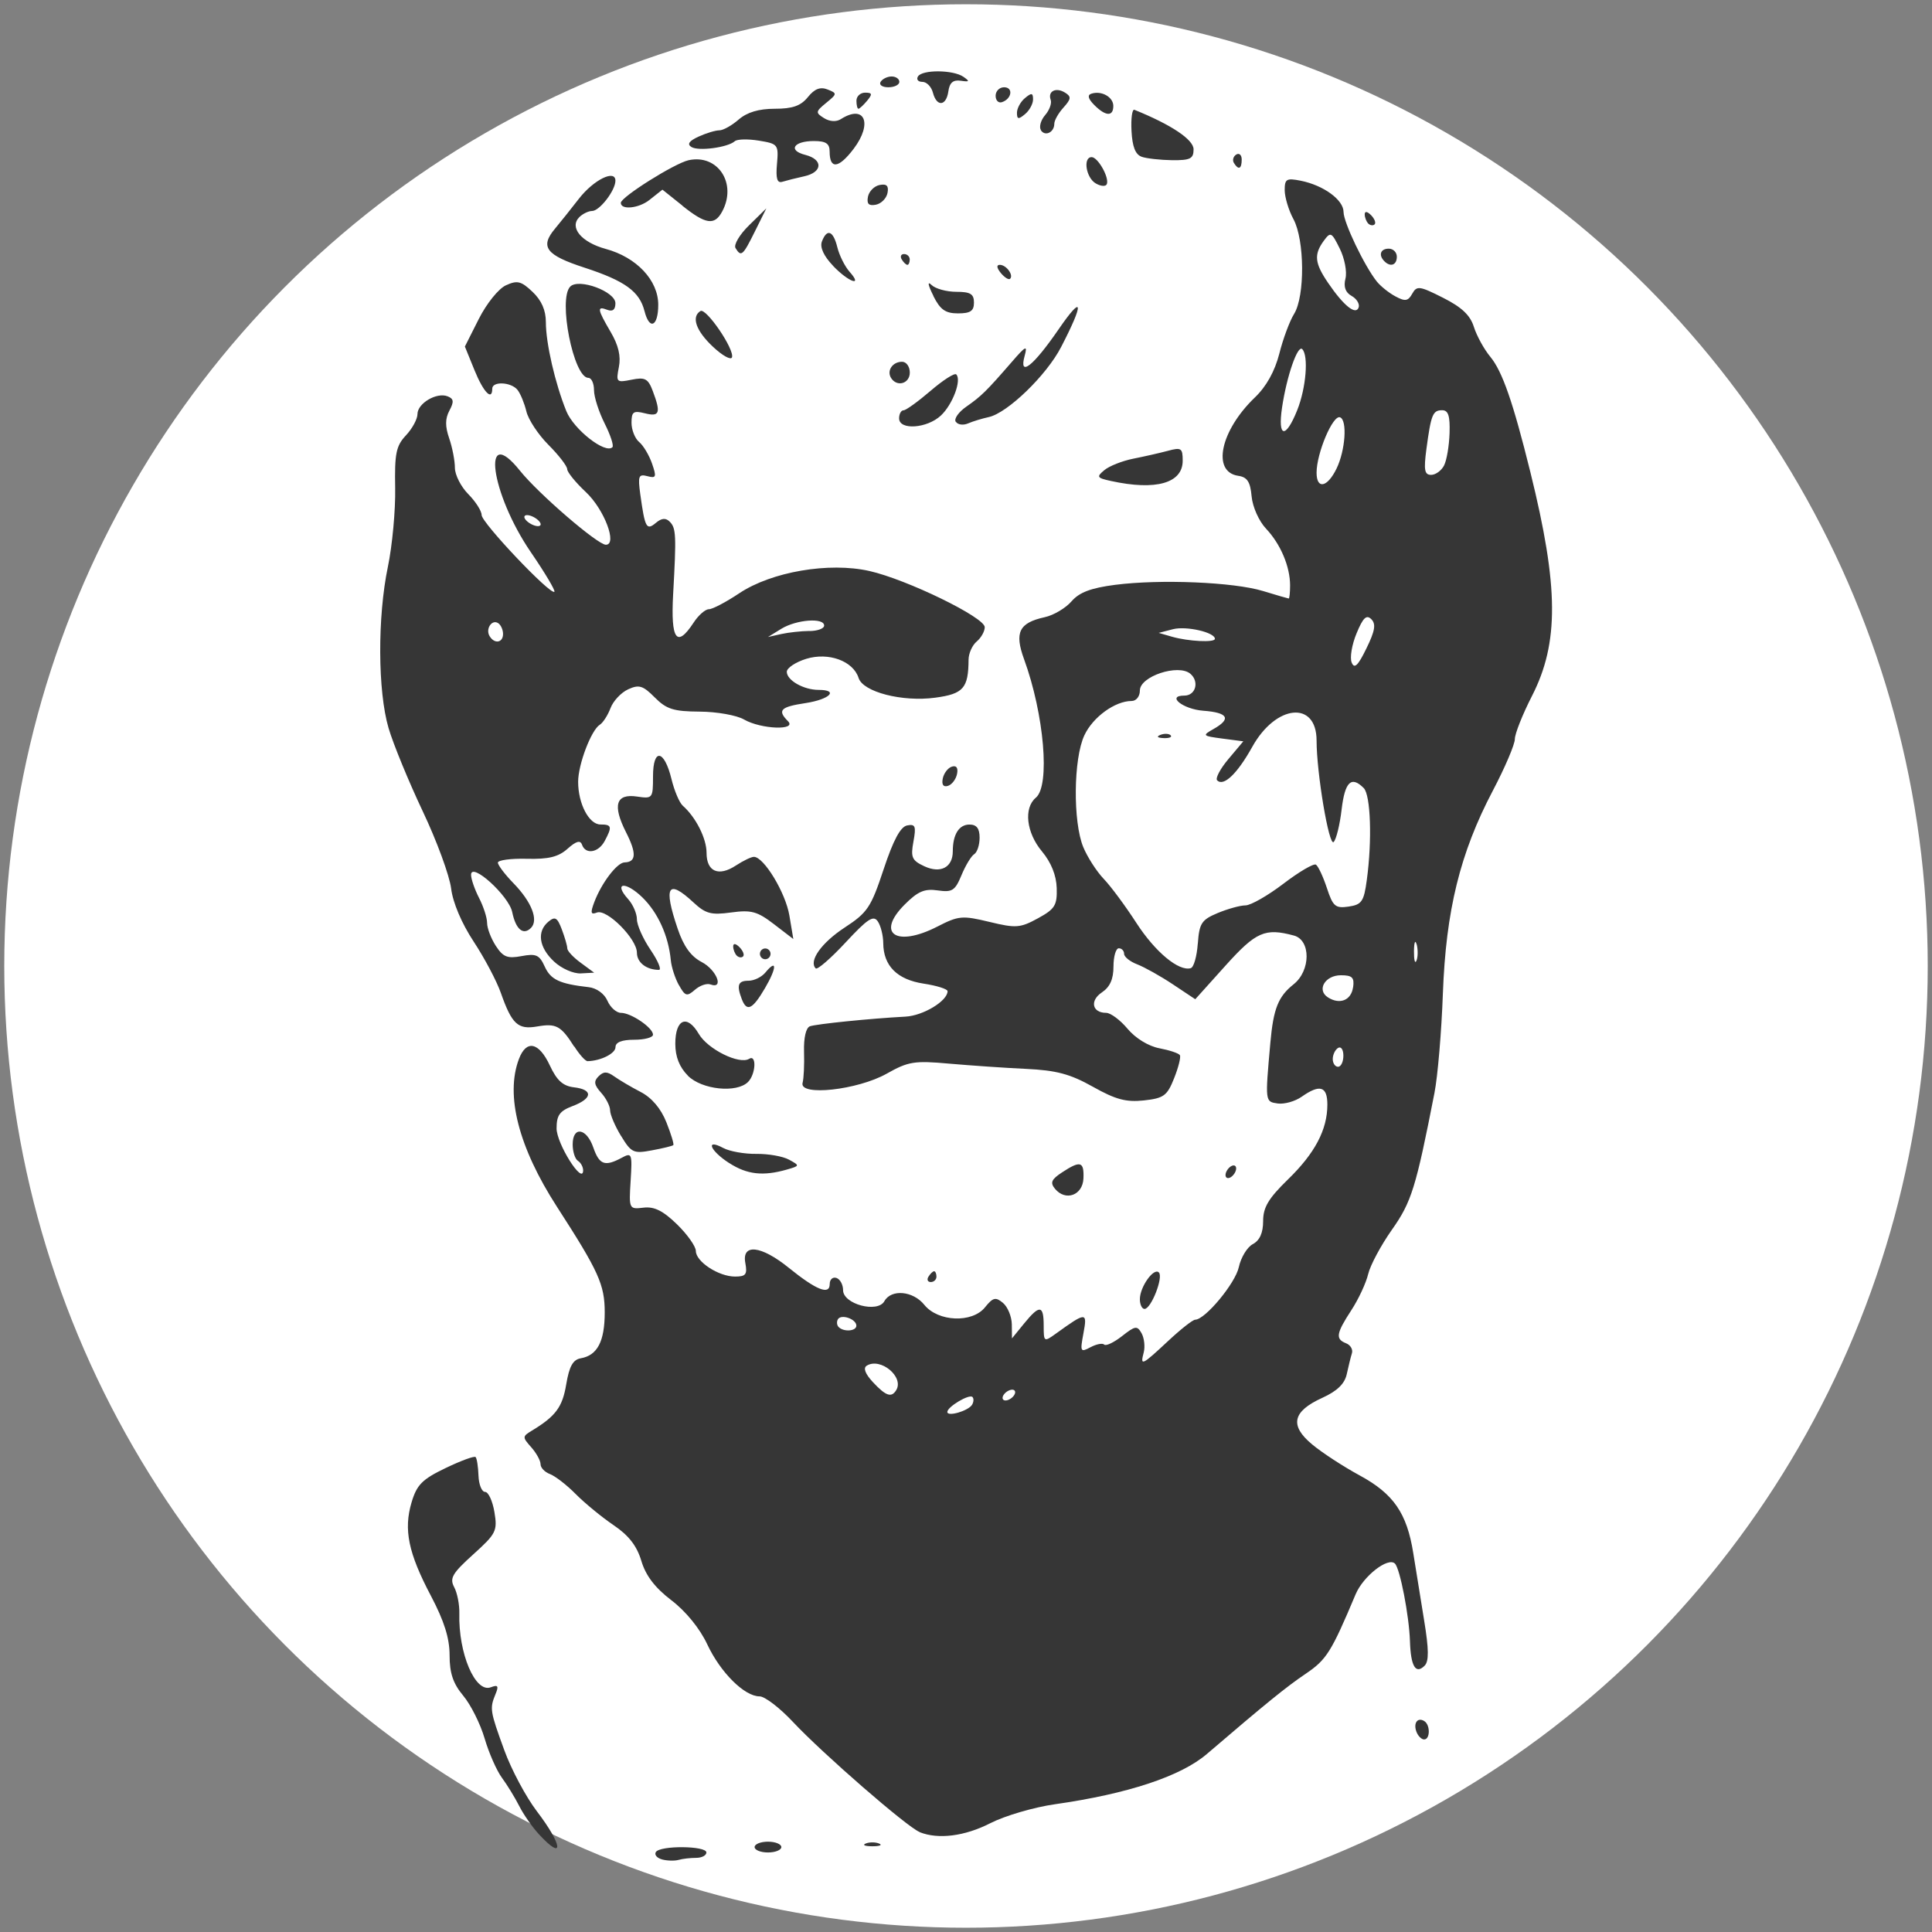 <svg class="{{ with .class }}{{ . }} {{ end }} icon" width="24" height="24" version="1.1" viewBox="0 0 24 24" xmlns="http://www.w3.org/2000/svg" xmlns:cc="http://creativecommons.org/ns#" xmlns:dc="http://purl.org/dc/elements/1.1/" xmlns:rdf="http://www.w3.org/1999/02/22-rdf-syntax-ns#">
 <rect x="0" y="0" width="24" height="24" fill="#808080" stroke="none"/>
 <circle cx="12" cy="12" r="11.947" fill="#fff" opacity=".994"/>
 <path d="m8.226 23.099c-0.064-0.017-0.1-0.058-0.079-0.092 0.051-0.084 0.628-0.079 0.628 0.005 0 0.037-0.057 0.067-0.128 0.067s-0.167 0.011-0.216 0.025c-0.049 0.014-0.141 0.012-0.206-0.005zm1.148-0.154c0-0.037 0.075-0.067 0.166-0.067s0.166 0.03 0.166 0.067-0.075 0.067-0.166 0.067-0.166-0.03-0.166-0.067zm-2.681-0.161c-0.082-0.089-0.192-0.247-0.244-0.351-0.053-0.104-0.149-0.261-0.214-0.349s-0.162-0.308-0.215-0.489c-0.053-0.181-0.173-0.42-0.266-0.531-0.125-0.15-0.169-0.278-0.169-0.501 0-0.213-0.067-0.425-0.231-0.737-0.282-0.534-0.342-0.825-0.241-1.164 0.065-0.218 0.132-0.286 0.422-0.425 0.189-0.091 0.357-0.153 0.373-0.137 0.016 0.016 0.032 0.12 0.036 0.231 0.004 0.111 0.041 0.202 0.082 0.202 0.041 6.7e-5 0.093 0.113 0.116 0.251 0.039 0.234 0.021 0.269-0.264 0.526-0.259 0.234-0.295 0.295-0.236 0.406 0.038 0.071 0.067 0.218 0.064 0.326-0.013 0.497 0.198 0.992 0.391 0.918 0.089-0.034 0.101-0.017 0.058 0.086-0.073 0.178-0.069 0.206 0.11 0.697 0.087 0.239 0.269 0.58 0.404 0.757 0.324 0.425 0.342 0.629 0.025 0.285zm4.061 0.117c0.046-0.019 0.12-0.019 0.166 0 0.046 0.019 0.008 0.034-0.083 0.034-0.091 0-0.129-0.015-0.083-0.034zm0.668-0.144c-0.155-0.062-1.205-0.975-1.571-1.366-0.164-0.175-0.35-0.318-0.415-0.318-0.188 0-0.486-0.296-0.65-0.646-0.092-0.197-0.267-0.412-0.446-0.548-0.204-0.156-0.318-0.305-0.373-0.489-0.056-0.187-0.156-0.316-0.345-0.444-0.146-0.099-0.358-0.273-0.47-0.386-0.112-0.114-0.257-0.225-0.321-0.249s-0.116-0.078-0.116-0.122-0.052-0.139-0.116-0.211c-0.111-0.125-0.111-0.134 0.008-0.206 0.296-0.179 0.38-0.292 0.427-0.576 0.038-0.224 0.083-0.306 0.181-0.323 0.206-0.036 0.297-0.21 0.297-0.57 0-0.344-0.074-0.508-0.594-1.313-0.476-0.738-0.642-1.383-0.472-1.834 0.092-0.244 0.248-0.212 0.384 0.079 0.087 0.187 0.163 0.256 0.3 0.272 0.24 0.028 0.232 0.139-0.017 0.233-0.161 0.061-0.199 0.114-0.199 0.278 3.06e-4 0.189 0.324 0.704 0.33 0.524 0.001-0.044-0.028-0.098-0.064-0.121-0.037-0.023-0.066-0.115-0.066-0.204 0-0.231 0.172-0.206 0.256 0.037 0.075 0.216 0.143 0.241 0.352 0.129 0.127-0.069 0.133-0.055 0.112 0.284-0.022 0.353-0.02 0.356 0.16 0.335 0.134-0.016 0.243 0.039 0.416 0.207 0.129 0.126 0.234 0.275 0.234 0.331 0 0.133 0.283 0.318 0.487 0.318 0.134 0 0.154-0.026 0.128-0.167-0.047-0.246 0.194-0.221 0.538 0.057 0.345 0.279 0.51 0.344 0.51 0.203 0-0.057 0.037-0.091 0.083-0.076 0.046 0.015 0.083 0.084 0.083 0.152 3.32e-4 0.174 0.429 0.288 0.513 0.137 0.085-0.153 0.356-0.129 0.496 0.045 0.171 0.212 0.595 0.229 0.754 0.031 0.099-0.123 0.132-0.131 0.223-0.055 0.059 0.049 0.108 0.169 0.11 0.265l0.002 0.176 0.15-0.184c0.193-0.237 0.244-0.232 0.244 0.025 0 0.204 0.004 0.206 0.15 0.101 0.378-0.273 0.394-0.273 0.344-0.006-0.043 0.23-0.038 0.241 0.087 0.174 0.073-0.039 0.15-0.054 0.171-0.033 0.021 0.021 0.12-0.026 0.221-0.105 0.164-0.129 0.188-0.133 0.243-0.036 0.033 0.06 0.045 0.166 0.027 0.237-0.046 0.175-0.026 0.166 0.3-0.138 0.157-0.147 0.309-0.267 0.339-0.267 0.125-2e-3 0.499-0.453 0.542-0.653 0.026-0.12 0.104-0.249 0.174-0.286 0.086-0.046 0.128-0.14 0.128-0.286 0-0.171 0.066-0.281 0.307-0.516 0.337-0.327 0.491-0.62 0.491-0.931 0-0.228-0.093-0.257-0.319-0.098-0.082 0.058-0.216 0.095-0.297 0.084-0.159-0.023-0.158-0.017-0.092-0.757 0.038-0.422 0.097-0.571 0.289-0.724 0.213-0.169 0.215-0.548 0.004-0.605-0.36-0.097-0.471-0.048-0.851 0.374l-0.375 0.417-0.278-0.185c-0.153-0.102-0.352-0.213-0.442-0.248-0.09-0.034-0.164-0.093-0.164-0.131s-0.03-0.069-0.066-0.069-0.066 0.102-0.066 0.226c0 0.158-0.044 0.255-0.144 0.322-0.153 0.102-0.121 0.254 0.053 0.254 0.055 0 0.175 0.089 0.266 0.198 0.099 0.118 0.259 0.216 0.395 0.242 0.126 0.024 0.241 0.062 0.255 0.086s-0.018 0.152-0.072 0.287c-0.086 0.217-0.128 0.248-0.375 0.275-0.221 0.024-0.351-0.011-0.634-0.17-0.283-0.159-0.454-0.204-0.831-0.222-0.261-0.012-0.69-0.042-0.954-0.065-0.432-0.039-0.508-0.027-0.777 0.125-0.361 0.203-1.088 0.283-1.044 0.114 0.015-0.055 0.023-0.229 0.018-0.387-0.005-0.174 0.024-0.298 0.073-0.316 0.084-0.029 0.753-0.097 1.188-0.12 0.22-0.012 0.522-0.195 0.522-0.316 0-0.027-0.134-0.069-0.298-0.094-0.328-0.05-0.499-0.221-0.501-0.503-5.32e-4 -0.093-0.03-0.214-0.067-0.269-0.054-0.082-0.126-0.035-0.4 0.26-0.184 0.198-0.351 0.343-0.372 0.323-0.09-0.091 0.071-0.318 0.359-0.507 0.285-0.186 0.328-0.251 0.485-0.725 0.12-0.362 0.209-0.528 0.292-0.544 0.102-0.02 0.113 0.01 0.078 0.201-0.036 0.196-0.019 0.234 0.135 0.306 0.202 0.094 0.354 0.015 0.354-0.186 0-0.209 0.077-0.332 0.207-0.332 0.089 0 0.126 0.048 0.126 0.163 0 0.09-0.03 0.182-0.067 0.205s-0.108 0.14-0.158 0.261c-0.08 0.193-0.115 0.215-0.296 0.189-0.163-0.024-0.247 0.012-0.412 0.178-0.359 0.361-0.1 0.532 0.409 0.271 0.263-0.135 0.309-0.139 0.645-0.058 0.33 0.08 0.383 0.076 0.603-0.044 0.212-0.116 0.24-0.161 0.234-0.376-0.005-0.159-0.069-0.318-0.183-0.455-0.195-0.233-0.23-0.539-0.076-0.668 0.179-0.149 0.103-1.036-0.147-1.721-0.121-0.332-0.062-0.451 0.257-0.521 0.111-0.024 0.26-0.113 0.333-0.197 0.097-0.112 0.241-0.166 0.542-0.205 0.563-0.072 1.473-0.034 1.837 0.077 0.166 0.051 0.309 0.092 0.319 0.093 0.009 4.011e-4 0.017-0.073 0.017-0.162 0-0.235-0.118-0.514-0.299-0.706-0.088-0.093-0.167-0.27-0.179-0.401-0.016-0.18-0.054-0.239-0.165-0.255-0.333-0.048-0.224-0.562 0.207-0.975 0.141-0.135 0.246-0.324 0.302-0.542 0.046-0.184 0.129-0.407 0.184-0.495 0.136-0.22 0.131-0.918-0.008-1.176-0.06-0.11-0.108-0.272-0.109-0.359-3.32e-4 -0.141 0.022-0.154 0.199-0.119 0.284 0.057 0.532 0.238 0.532 0.388 0 0.13 0.259 0.671 0.414 0.865 0.047 0.058 0.15 0.141 0.231 0.184 0.12 0.065 0.157 0.059 0.208-0.033 0.057-0.102 0.09-0.098 0.383 0.05 0.232 0.117 0.338 0.217 0.383 0.362 0.035 0.11 0.126 0.277 0.204 0.371 0.15 0.181 0.283 0.565 0.498 1.434 0.353 1.425 0.357 2.12 0.02 2.779-0.117 0.229-0.213 0.47-0.213 0.536 0 0.066-0.123 0.355-0.274 0.642-0.407 0.774-0.582 1.488-0.62 2.519-0.017 0.473-0.064 1.03-0.105 1.237-0.23 1.176-0.285 1.353-0.528 1.697-0.136 0.193-0.269 0.441-0.295 0.551-0.026 0.11-0.12 0.313-0.21 0.45-0.188 0.289-0.199 0.357-0.064 0.41 0.054 0.021 0.087 0.077 0.072 0.124-0.015 0.047-0.043 0.164-0.064 0.259-0.026 0.12-0.119 0.21-0.303 0.294-0.372 0.169-0.41 0.344-0.127 0.579 0.123 0.103 0.389 0.276 0.59 0.385 0.421 0.228 0.587 0.469 0.666 0.964 0.03 0.191 0.091 0.567 0.135 0.836 0.059 0.36 0.061 0.509 0.006 0.564-0.111 0.111-0.172 0.008-0.182-0.305-0.01-0.314-0.123-0.899-0.186-0.963-0.085-0.086-0.394 0.155-0.489 0.381-0.302 0.718-0.361 0.812-0.62 0.987-0.241 0.163-0.484 0.36-1.227 0.996-0.324 0.278-0.984 0.496-1.888 0.625-0.261 0.037-0.622 0.143-0.802 0.235-0.319 0.163-0.647 0.204-0.878 0.112zm0.653-5.306c0.021-0.035 0.024-0.078 0.005-0.097-0.04-0.04-0.312 0.122-0.312 0.186 0 0.063 0.26-0.013 0.307-0.089zm0.524-0.121c0.023-0.037 0.011-0.067-0.025-0.067s-0.085 0.03-0.108 0.067-0.011 0.067 0.025 0.067c0.037 0 0.085-0.03 0.108-0.067zm-1.466-0.061c0.101-0.164-0.195-0.41-0.366-0.304-0.047 0.029-0.019 0.101 0.077 0.205 0.161 0.172 0.23 0.196 0.289 0.099zm-0.495-0.801c0-0.082-0.187-0.148-0.229-0.08-0.018 0.03-0.014 0.074 0.009 0.097 0.063 0.064 0.22 0.052 0.22-0.017zm6.05-3.354c0-0.076-0.03-0.119-0.066-0.096-0.037 0.023-0.066 0.085-0.066 0.138s0.03 0.096 0.066 0.096 0.066-0.062 0.066-0.138zm0.121-0.849c0.017-0.122-0.011-0.15-0.152-0.15-0.196 0-0.304 0.182-0.162 0.274 0.147 0.095 0.29 0.038 0.313-0.124zm-1.929-0.544c0.018-0.252 0.046-0.295 0.247-0.379 0.125-0.052 0.28-0.095 0.345-0.095 0.065-1.34e-4 0.277-0.121 0.471-0.269s0.376-0.255 0.404-0.237 0.089 0.148 0.136 0.29c0.075 0.229 0.105 0.255 0.27 0.231 0.163-0.024 0.19-0.063 0.226-0.331 0.067-0.49 0.048-1.054-0.038-1.141-0.155-0.156-0.234-0.079-0.275 0.266-0.022 0.19-0.067 0.372-0.099 0.404-0.058 0.058-0.212-0.859-0.212-1.26 1.99e-4 -0.499-0.504-0.451-0.798 0.076-0.188 0.338-0.357 0.498-0.437 0.418-0.025-0.025 0.038-0.144 0.14-0.265l0.185-0.22-0.26-0.034c-0.249-0.033-0.253-0.038-0.11-0.119 0.225-0.127 0.181-0.204-0.128-0.227-0.253-0.019-0.463-0.188-0.234-0.188 0.141 0 0.188-0.176 0.073-0.272-0.15-0.125-0.626 0.033-0.626 0.208 0 0.074-0.045 0.131-0.103 0.131-0.205 0-0.48 0.199-0.586 0.425-0.137 0.289-0.144 1.077-0.014 1.391 0.052 0.125 0.166 0.302 0.253 0.393 0.087 0.09 0.27 0.337 0.407 0.549 0.235 0.362 0.526 0.603 0.675 0.561 0.037-0.01 0.076-0.147 0.087-0.303zm-0.465-2.592c0.048-0.019 0.105-0.017 0.127 0.005 0.022 0.022-0.017 0.038-0.087 0.035-0.077-0.003-0.093-0.019-0.04-0.04zm3.183 2.604c-0.017-0.065-0.032-0.028-0.033 0.082-0.001 0.11 0.012 0.164 0.031 0.118s0.019-0.136 0.003-0.201zm-0.563-4.041c-0.06-0.06-0.103-0.019-0.183 0.175-0.058 0.139-0.086 0.303-0.061 0.363 0.033 0.083 0.078 0.041 0.183-0.175 0.107-0.218 0.121-0.303 0.061-0.363zm-1.943 0.244c0-0.081-0.355-0.162-0.52-0.12l-0.178 0.046 0.166 0.048c0.203 0.058 0.532 0.074 0.532 0.026zm1.511-2.115c0.11-0.226 0.136-0.604 0.043-0.637-0.089-0.032-0.291 0.445-0.291 0.688 0 0.211 0.134 0.184 0.248-0.051zm1.336-0.04c0.033-0.064 0.063-0.245 0.068-0.401 0.007-0.214-0.016-0.284-0.092-0.284-0.117 0-0.138 0.053-0.196 0.485-0.034 0.259-0.023 0.318 0.059 0.318 0.056 0 0.128-0.053 0.161-0.117zm-1.824-0.687c0.11-0.275 0.142-0.676 0.062-0.757-0.057-0.057-0.193 0.336-0.251 0.726-0.056 0.376 0.045 0.392 0.189 0.031zm0.675-1.418c-0.077-0.043-0.102-0.113-0.076-0.216 0.021-0.084-0.011-0.251-0.071-0.372-0.102-0.206-0.114-0.212-0.199-0.096-0.124 0.17-0.113 0.277 0.054 0.522 0.194 0.285 0.346 0.407 0.38 0.304 0.014-0.043-0.025-0.107-0.088-0.142zm0.806 17.838c-0.042-0.109 0.014-0.186 0.097-0.134 0.076 0.047 0.074 0.228-0.002 0.228-0.033 0-0.075-0.042-0.095-0.094zm-3.436-5.375c0-0.153 0.173-0.396 0.236-0.332 0.058 0.059-0.096 0.453-0.178 0.453-0.032 0-0.058-0.054-0.058-0.121zm-2.626-0.28c0.023-0.037 0.054-0.067 0.07-0.067 0.016 0 0.029 0.03 0.029 0.067s-0.032 0.067-0.07 0.067c-0.039 0-0.052-0.03-0.029-0.067zm1.572-1.091c-0.063-0.076-0.046-0.117 0.087-0.204 0.228-0.15 0.275-0.137 0.266 0.075-0.009 0.21-0.222 0.287-0.353 0.129zm2.118-0.171c0-0.037 0.03-0.085 0.066-0.108 0.037-0.023 0.066-0.011 0.066 0.026s-0.03 0.085-0.066 0.108-0.066 0.011-0.066-0.026zm-6.166-0.149c-0.239-0.154-0.3-0.309-0.073-0.187 0.079 0.042 0.263 0.075 0.411 0.073 0.147-2e-3 0.33 0.03 0.406 0.072 0.135 0.074 0.135 0.076-0.028 0.123-0.294 0.084-0.494 0.062-0.715-0.081zm-1.343-0.336c-0.075-0.123-0.136-0.267-0.136-0.319-1.33e-4 -0.052-0.05-0.151-0.112-0.219-0.087-0.097-0.094-0.142-0.031-0.204s0.105-0.062 0.195 2e-3c0.063 0.045 0.21 0.132 0.328 0.193 0.137 0.071 0.251 0.205 0.319 0.376 0.058 0.146 0.097 0.273 0.086 0.284-0.011 0.011-0.13 0.04-0.266 0.065-0.228 0.043-0.256 0.03-0.382-0.178zm0.831-0.749c-0.106-0.107-0.157-0.235-0.157-0.397 0-0.308 0.147-0.37 0.292-0.122 0.112 0.191 0.504 0.384 0.625 0.309 0.095-0.059 0.083 0.19-0.013 0.287-0.141 0.142-0.574 0.097-0.748-0.077zm-1.413-0.361c-0.164-0.259-0.224-0.292-0.459-0.251-0.24 0.042-0.315-0.027-0.452-0.416-0.052-0.149-0.205-0.437-0.339-0.64-0.148-0.225-0.258-0.483-0.279-0.659-0.02-0.159-0.178-0.591-0.353-0.959-0.174-0.368-0.365-0.832-0.424-1.032-0.135-0.459-0.139-1.381-0.008-2.007 0.054-0.26 0.095-0.699 0.09-0.975-0.008-0.429 0.011-0.524 0.134-0.655 0.079-0.084 0.143-0.203 0.143-0.264 0-0.133 0.238-0.274 0.374-0.221 0.077 0.03 0.082 0.067 0.023 0.177-0.054 0.101-0.054 0.197-0.003 0.345 0.039 0.113 0.071 0.278 0.071 0.366 0 0.088 0.075 0.235 0.166 0.327 0.091 0.092 0.166 0.209 0.166 0.26 0 0.096 0.858 1 0.904 0.953 0.014-0.014-0.117-0.235-0.291-0.489-0.503-0.734-0.622-1.62-0.137-1.015 0.23 0.287 0.965 0.92 1.067 0.92 0.147 0-0.02-0.44-0.247-0.653-0.128-0.12-0.233-0.249-0.233-0.286s-0.104-0.173-0.232-0.301-0.251-0.315-0.275-0.416c-0.024-0.1-0.073-0.22-0.109-0.266-0.078-0.1-0.315-0.112-0.315-0.017 0 0.157-0.109 0.045-0.22-0.228l-0.12-0.295 0.173-0.343c0.097-0.192 0.245-0.376 0.337-0.418 0.14-0.064 0.189-0.053 0.33 0.081 0.112 0.106 0.166 0.228 0.166 0.378 0 0.262 0.115 0.76 0.254 1.104 0.093 0.229 0.486 0.536 0.573 0.448 0.019-0.019-0.025-0.152-0.097-0.295s-0.132-0.329-0.132-0.413c0-0.084-0.031-0.153-0.07-0.153-0.184 0-0.379-0.98-0.225-1.134 0.106-0.107 0.561 0.061 0.561 0.207 0 0.08-0.034 0.107-0.1 0.082-0.132-0.051-0.126-0.01 0.041 0.275 0.097 0.165 0.129 0.301 0.102 0.436-0.037 0.188-0.03 0.195 0.157 0.157 0.168-0.034 0.206-0.014 0.264 0.14 0.103 0.273 0.086 0.324-0.098 0.277-0.143-0.036-0.166-0.019-0.166 0.118 0 0.088 0.043 0.196 0.095 0.239 0.052 0.043 0.124 0.164 0.16 0.268 0.058 0.167 0.051 0.185-0.058 0.156-0.109-0.029-0.119-0.002-0.088 0.225 0.058 0.419 0.077 0.453 0.194 0.355 0.071-0.06 0.123-0.064 0.172-0.014 0.079 0.079 0.083 0.168 0.042 0.903-0.031 0.564 0.045 0.67 0.254 0.351 0.06-0.092 0.145-0.167 0.19-0.167s0.214-0.089 0.377-0.198c0.402-0.268 1.115-0.39 1.617-0.277 0.465 0.105 1.433 0.576 1.433 0.698 0 0.052-0.045 0.132-0.1 0.178-0.055 0.046-0.1 0.147-0.101 0.225-0.002 0.355-0.064 0.426-0.415 0.473-0.409 0.055-0.896-0.071-0.951-0.245-0.067-0.211-0.373-0.323-0.65-0.238-0.133 0.041-0.242 0.114-0.242 0.161 0 0.106 0.209 0.225 0.395 0.225 0.256 0 0.139 0.118-0.162 0.164-0.312 0.047-0.353 0.089-0.219 0.224 0.118 0.118-0.333 0.102-0.545-0.02-0.091-0.053-0.34-0.097-0.551-0.098-0.324-0.002-0.413-0.03-0.558-0.176-0.147-0.148-0.196-0.163-0.331-0.101-0.087 0.04-0.186 0.145-0.219 0.234-0.034 0.089-0.093 0.181-0.133 0.206-0.107 0.067-0.269 0.493-0.269 0.709 0 0.272 0.135 0.53 0.277 0.53 0.141 0 0.148 0.027 0.053 0.205-0.078 0.146-0.238 0.172-0.282 0.046-0.021-0.059-0.072-0.045-0.179 0.05-0.114 0.102-0.236 0.132-0.508 0.125-0.197-0.005-0.358 0.017-0.358 0.048s0.087 0.146 0.194 0.256c0.225 0.231 0.314 0.458 0.217 0.555-0.096 0.096-0.189 0.018-0.233-0.197-0.042-0.203-0.511-0.628-0.511-0.463 0 0.053 0.045 0.182 0.099 0.287s0.1 0.245 0.1 0.311c2.26e-4 0.066 0.049 0.194 0.109 0.286 0.09 0.138 0.144 0.159 0.319 0.126 0.181-0.034 0.222-0.015 0.288 0.13 0.074 0.163 0.184 0.215 0.547 0.256 0.097 0.011 0.194 0.081 0.232 0.169 0.036 0.083 0.112 0.15 0.168 0.15 0.126 0 0.398 0.185 0.398 0.271 0 0.035-0.105 0.063-0.233 0.063-0.154 0-0.233 0.031-0.233 0.092 0 0.079-0.184 0.171-0.347 0.174-0.027 5.35e-4 -0.101-0.082-0.165-0.183zm-0.884-5.127c0-0.053-0.028-0.114-0.062-0.135-0.079-0.049-0.159 0.076-0.104 0.164 0.061 0.099 0.166 0.081 0.166-0.029zm3.806-0.036c0.101-5.02e-4 0.183-0.031 0.183-0.068 0-0.101-0.344-0.075-0.532 0.04l-0.166 0.102 0.166-0.037c0.091-0.02 0.248-0.037 0.349-0.038zm-3.407-1.405c-0.053-0.033-0.111-0.045-0.129-0.026-0.018 0.018 0.01 0.06 0.063 0.093 0.053 0.033 0.111 0.045 0.129 0.026 0.018-0.018-0.01-0.06-0.063-0.093zm2.567 5.978c-0.067-0.175-0.047-0.229 0.084-0.229 0.069 0 0.163-0.046 0.209-0.102 0.146-0.177 0.143-0.059-0.005 0.194-0.155 0.265-0.226 0.299-0.288 0.137zm-0.781-0.173c-0.048-0.086-0.093-0.226-0.101-0.311-0.029-0.304-0.161-0.594-0.355-0.782-0.21-0.203-0.361-0.184-0.176 0.022 0.061 0.067 0.11 0.181 0.11 0.252s0.076 0.242 0.169 0.379 0.14 0.249 0.105 0.249c-0.156 0-0.274-0.092-0.274-0.213 0-0.172-0.373-0.547-0.497-0.499-0.077 0.03-0.083 4e-3 -0.032-0.131 0.09-0.237 0.282-0.49 0.376-0.492 0.145-0.004 0.15-0.114 0.018-0.374-0.171-0.337-0.126-0.483 0.136-0.444 0.194 0.029 0.199 0.022 0.199-0.251 0-0.356 0.14-0.334 0.23 0.036 0.035 0.144 0.098 0.292 0.14 0.329 0.162 0.143 0.295 0.406 0.295 0.585 0 0.234 0.149 0.299 0.364 0.158 0.09-0.059 0.191-0.108 0.224-0.108 0.124 0 0.394 0.446 0.441 0.729l0.049 0.292-0.241-0.185c-0.207-0.159-0.282-0.179-0.532-0.145-0.248 0.034-0.316 0.016-0.468-0.125-0.318-0.296-0.375-0.201-0.196 0.326 0.074 0.22 0.165 0.345 0.299 0.415 0.185 0.096 0.281 0.341 0.109 0.278-0.046-0.017-0.133 0.013-0.194 0.067-0.099 0.086-0.121 0.08-0.198-0.059zm-1.551-0.294c-0.189-0.176-0.217-0.374-0.07-0.496 0.082-0.068 0.11-0.052 0.166 0.096 0.037 0.098 0.068 0.204 0.068 0.236s0.075 0.112 0.167 0.179l0.167 0.123-0.165 0.009c-0.092 0.005-0.24-0.06-0.333-0.147zm2.269-0.074c-0.024-0.025-0.044-0.076-0.044-0.114 0-0.042 0.031-0.038 0.079 0.01 0.043 0.044 0.063 0.095 0.044 0.114s-0.054 0.014-0.079-0.01zm0.288-0.022c0-0.037 0.03-0.067 0.066-0.067s0.066 0.03 0.066 0.067-0.03 0.067-0.066 0.067-0.066-0.03-0.066-0.067zm2.271-2.176c0.013-0.066 0.063-0.133 0.112-0.149 0.057-0.019 0.081 0.013 0.066 0.089-0.013 0.066-0.063 0.133-0.112 0.149-0.057 0.019-0.081-0.013-0.066-0.089zm2.09-3.698c-0.175-0.038-0.183-0.051-0.082-0.135 0.061-0.051 0.223-0.115 0.359-0.142 0.136-0.027 0.33-0.071 0.431-0.098 0.165-0.045 0.183-0.033 0.183 0.123 0 0.28-0.334 0.374-0.891 0.252zm-2.632-0.778c0-0.055 0.025-0.1 0.055-0.1 0.03 0 0.181-0.109 0.336-0.242s0.298-0.225 0.319-0.204c0.069 0.07-0.044 0.373-0.191 0.511-0.172 0.161-0.519 0.185-0.519 0.035zm0.703 0.042c-0.023-0.037 0.037-0.122 0.133-0.188 0.186-0.13 0.248-0.191 0.565-0.556 0.173-0.2 0.196-0.211 0.159-0.076-0.076 0.274 0.105 0.132 0.422-0.329 0.305-0.444 0.32-0.337 0.03 0.222-0.181 0.35-0.665 0.818-0.898 0.869-0.082 0.018-0.198 0.053-0.258 0.079s-0.128 0.016-0.151-0.021zm-0.803-0.544c-0.056-0.091 0.019-0.201 0.137-0.201 0.053 0 0.096 0.06 0.096 0.134 0 0.138-0.16 0.184-0.233 0.067zm-2.213-0.388c-0.21-0.197-0.271-0.371-0.155-0.443 0.07-0.044 0.425 0.476 0.392 0.575-0.013 0.038-0.119-0.021-0.237-0.132zm-0.85-0.443c-0.061-0.243-0.243-0.375-0.742-0.538-0.483-0.157-0.56-0.258-0.369-0.486 0.065-0.078 0.199-0.245 0.297-0.372 0.183-0.235 0.453-0.368 0.453-0.223 0 0.121-0.197 0.376-0.29 0.376-0.045 0-0.117 0.035-0.159 0.077-0.127 0.128 0.027 0.312 0.328 0.394 0.384 0.104 0.653 0.39 0.653 0.694 0 0.272-0.11 0.321-0.171 0.077zm3.589-0.189c-0.069-0.138-0.077-0.187-0.022-0.134 0.048 0.046 0.186 0.084 0.307 0.084 0.175 0 0.219 0.027 0.219 0.134 0 0.104-0.044 0.134-0.198 0.134-0.156 0-0.221-0.045-0.307-0.217zm-1.247-0.374c-0.116-0.121-0.165-0.23-0.138-0.301 0.063-0.165 0.141-0.135 0.192 0.073 0.025 0.101 0.093 0.236 0.15 0.301 0.176 0.197-0.012 0.13-0.205-0.073zm2.085 0.091c-0.052-0.064-0.057-0.102-0.013-0.102 0.08 0 0.174 0.127 0.128 0.173-0.017 0.017-0.068-0.015-0.115-0.071zm-1.231-0.169c-0.023-0.037-0.009-0.067 0.029-0.067s0.07 0.03 0.07 0.067-0.013 0.067-0.029 0.067-0.048-0.03-0.07-0.067zm5.995 0.022c-0.076-0.077-0.048-0.156 0.055-0.156 0.055 0 0.1 0.045 0.1 0.1 0 0.104-0.079 0.133-0.155 0.056zm-8.06-0.163c-0.025-0.041 0.051-0.169 0.169-0.284l0.214-0.21-0.141 0.284c-0.151 0.305-0.172 0.324-0.242 0.21zm7.86-0.305c-0.024-0.025-0.044-0.076-0.044-0.114 0-0.042 0.031-0.038 0.079 0.01 0.043 0.044 0.063 0.095 0.044 0.114s-0.054 0.014-0.079-0.01zm-8.519-0.222-0.249-0.199-0.163 0.129c-0.132 0.104-0.354 0.126-0.354 0.035 0-0.072 0.669-0.492 0.843-0.53 0.362-0.078 0.603 0.288 0.417 0.636-0.095 0.178-0.204 0.163-0.495-0.07zm2.304-0.111c0.013-0.067 0.078-0.133 0.145-0.146 0.088-0.017 0.115 0.01 0.098 0.099-0.013 0.067-0.078 0.133-0.145 0.146-0.088 0.017-0.115-0.01-0.098-0.099zm2.831-0.165c-0.122-0.069-0.163-0.327-0.052-0.327 0.077 0 0.219 0.25 0.189 0.334-0.012 0.033-0.073 0.03-0.137-0.007zm-3.961-0.242c0.021-0.241 0.013-0.251-0.225-0.29-0.136-0.022-0.27-0.019-0.299 0.007-0.086 0.078-0.452 0.127-0.539 0.072-0.057-0.035-0.029-0.075 0.089-0.129 0.094-0.043 0.21-0.078 0.258-0.078s0.155-0.06 0.24-0.134c0.104-0.09 0.249-0.134 0.448-0.134 0.222 0 0.324-0.036 0.412-0.145 0.083-0.103 0.154-0.13 0.243-0.095 0.122 0.048 0.122 0.054-0.016 0.167-0.133 0.109-0.134 0.122-0.027 0.189 0.07 0.044 0.152 0.049 0.209 0.013 0.296-0.189 0.4 0.051 0.159 0.369-0.186 0.245-0.298 0.258-0.298 0.033 0-0.099-0.046-0.13-0.196-0.13-0.253 0-0.325 0.117-0.106 0.172 0.224 0.057 0.216 0.216-0.014 0.266-0.101 0.022-0.223 0.053-0.271 0.068-0.065 0.02-0.083-0.038-0.067-0.222zm5.676-0.013c-0.021-0.034-0.008-0.081 0.029-0.104 0.037-0.023 0.068 0.005 0.068 0.062 0 0.117-0.04 0.135-0.097 0.042zm-1.146-0.077c-0.078-0.027-0.116-0.125-0.126-0.321-0.008-0.155 0.008-0.273 0.036-0.262 0.458 0.185 0.735 0.37 0.735 0.491 0 0.117-0.041 0.137-0.266 0.135-0.147-0.002-0.317-0.021-0.378-0.042zm-1.252-0.332c-0.024-0.04-4.65e-4 -0.123 0.053-0.185 0.054-0.062 0.085-0.148 0.069-0.19-0.039-0.107 0.066-0.16 0.179-0.089 0.079 0.049 0.076 0.078-0.02 0.185-0.063 0.069-0.114 0.16-0.114 0.201 0 0.108-0.116 0.163-0.168 0.079zm-0.297-0.214c0-0.055 0.045-0.138 0.1-0.183 0.081-0.068 0.1-0.065 0.1 0.017 0 0.055-0.045 0.138-0.1 0.183-0.081 0.068-0.1 0.065-0.1-0.017zm0.96-0.097c-0.076-0.077-0.088-0.123-0.036-0.14 0.125-0.042 0.273 0.041 0.273 0.152 0 0.135-0.096 0.13-0.237-0.012zm-2.954-0.053c0-0.055 0.049-0.1 0.108-0.1 0.088 0 0.093 0.018 0.025 0.1-0.046 0.055-0.094 0.1-0.108 0.1-0.014 0-0.025-0.045-0.025-0.1zm0.95-0.1c-0.019-0.074-0.078-0.134-0.131-0.134s-0.077-0.03-0.055-0.067c0.053-0.087 0.437-0.084 0.565 0.004 0.082 0.057 0.076 0.065-0.033 0.049-0.095-0.014-0.139 0.024-0.154 0.131-0.026 0.186-0.145 0.197-0.192 0.017zm0.779 0.039c0-0.058 0.047-0.106 0.105-0.106 0.117 0 0.097 0.144-0.026 0.185-0.043 0.015-0.079-0.021-0.079-0.079zm-1.429-0.173c0.023-0.037 0.084-0.067 0.137-0.067s0.096 0.03 0.096 0.067c0 0.037-0.062 0.067-0.137 0.067s-0.118-0.03-0.096-0.067z" fill="#363636" stroke-width=".067"/>
</svg>
